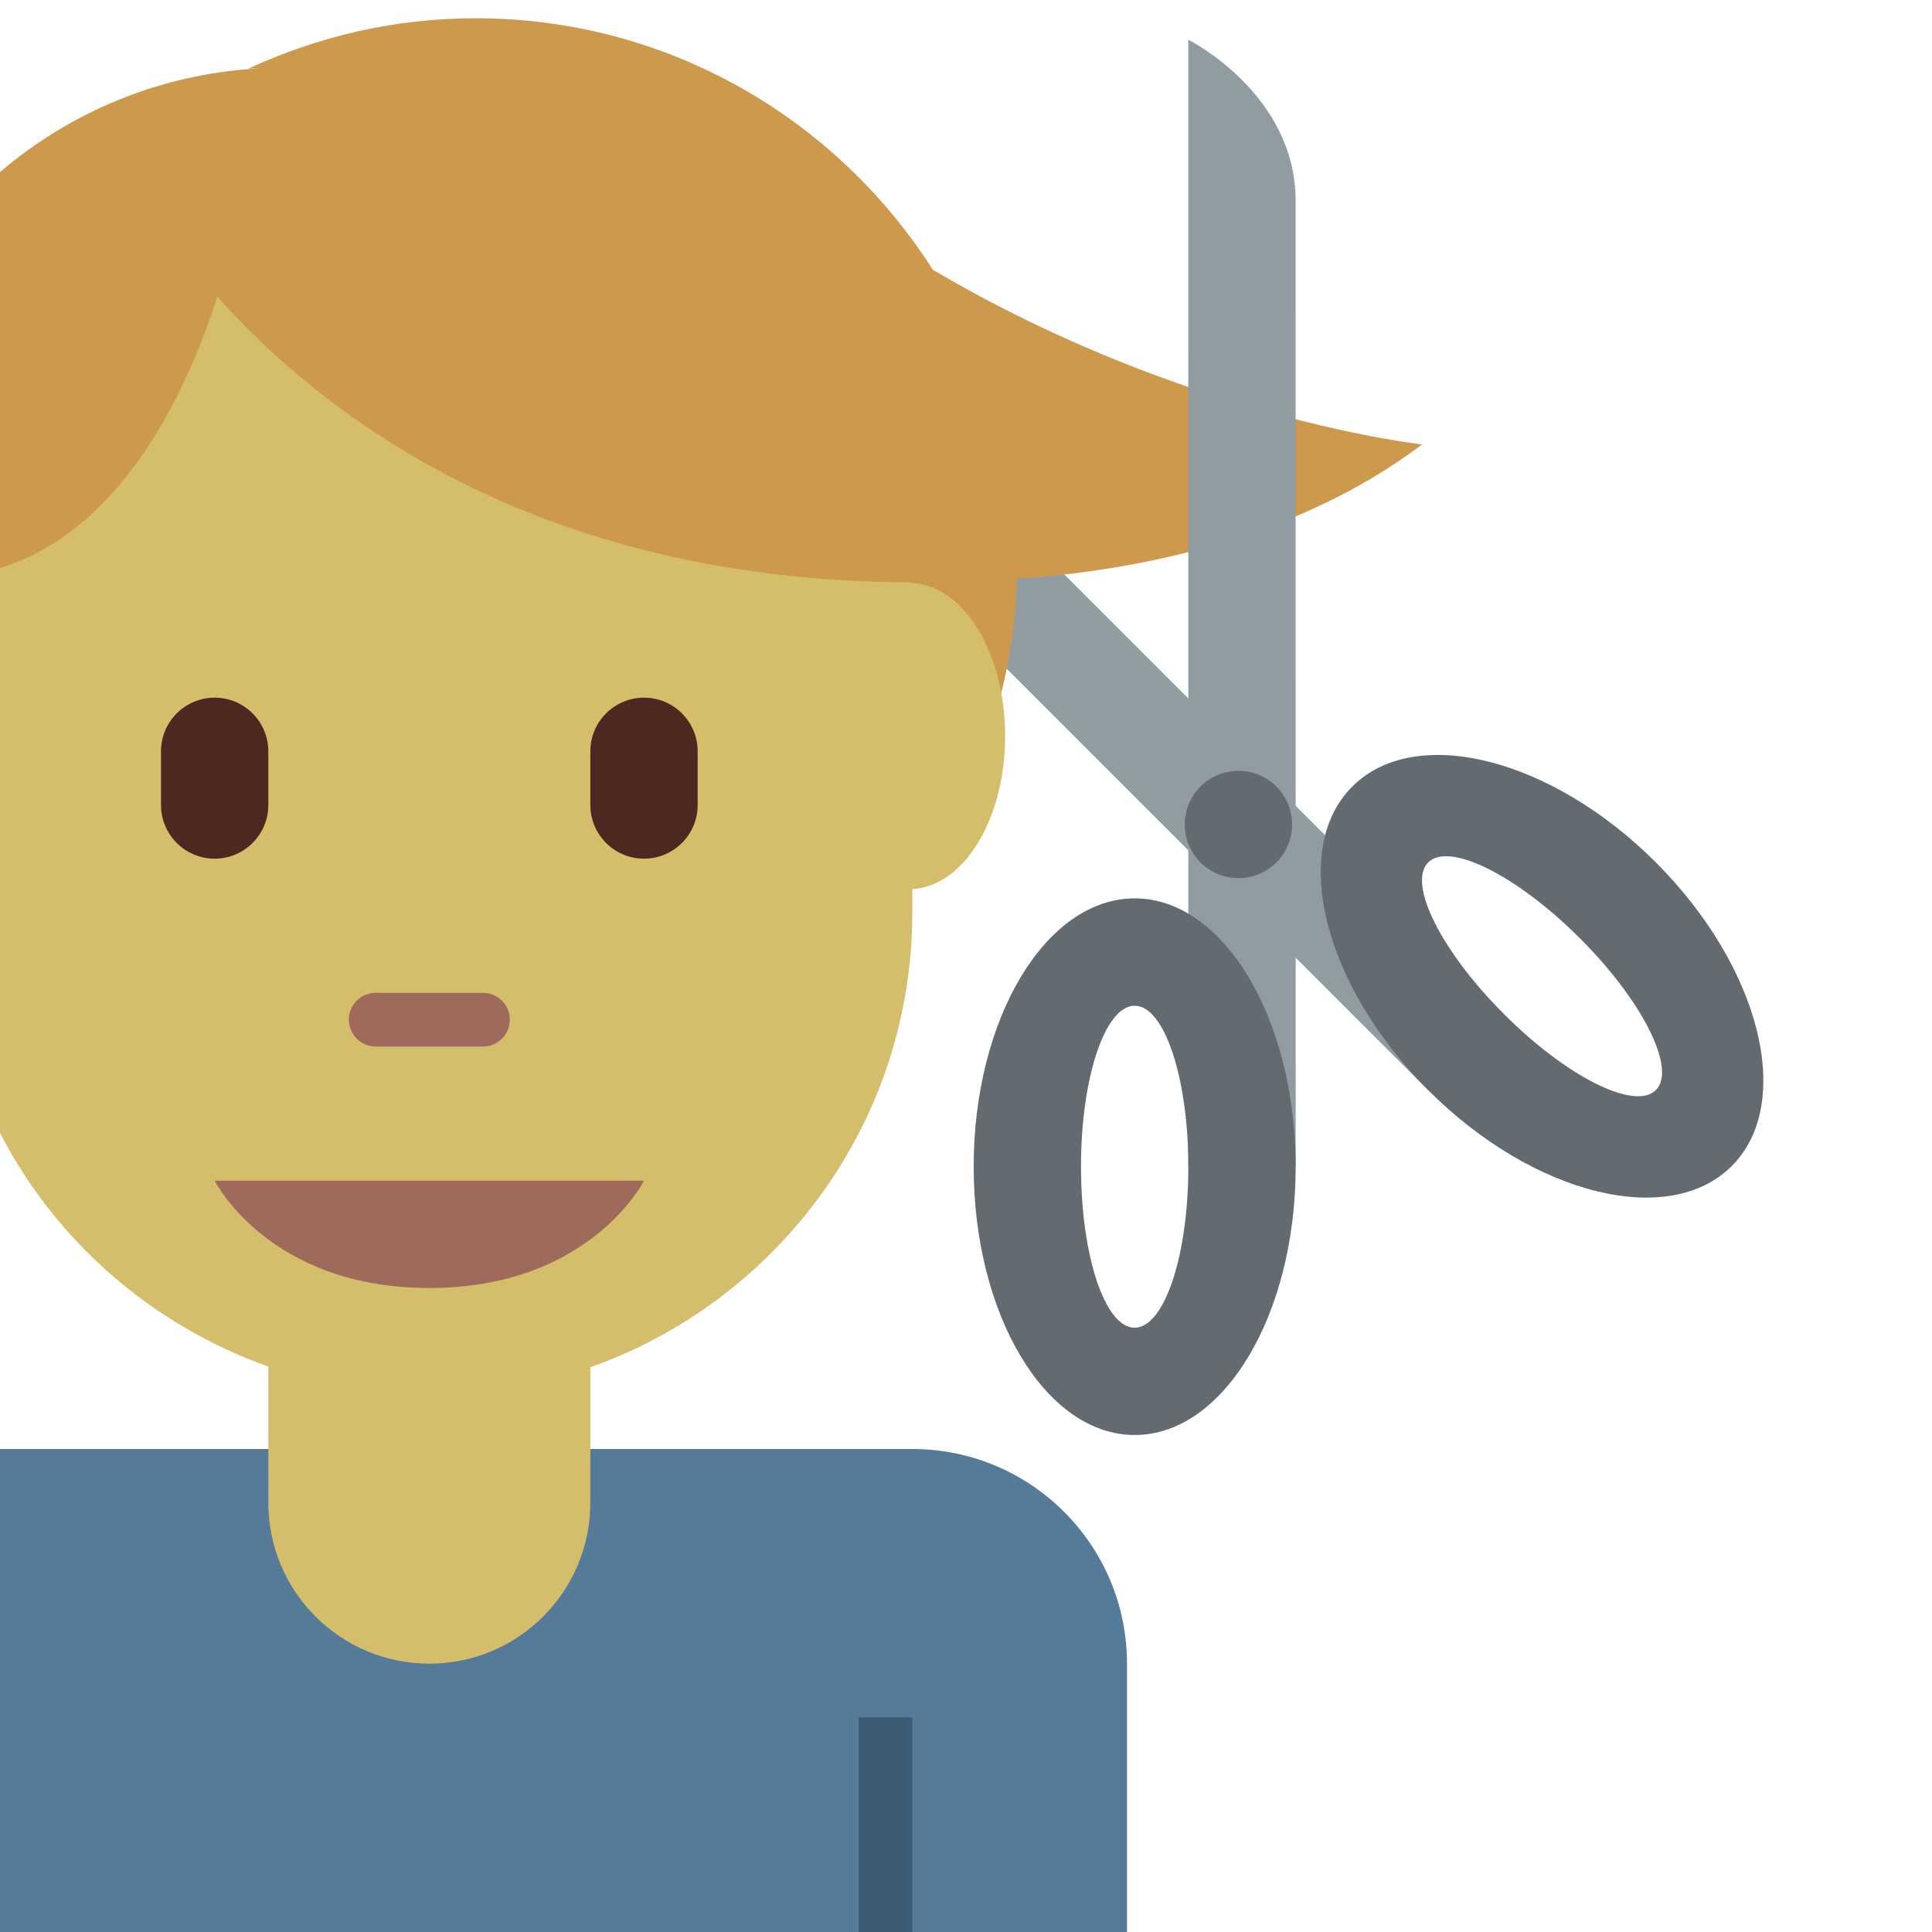 <ns0:svg xmlns:ns0="http://www.w3.org/2000/svg" viewBox="0 0 36 36"><ns0:path fill="#919ca2" d="M28.026 18.899L13.177 4.05s-.707 2.121.707 3.536l12.728 12.728 1.414-1.415z" /><ns0:path fill="#646b70" d="M32.269 21.727c1.172-1.172.538-3.704-1.414-5.657-1.952-1.952-4.485-2.586-5.657-1.414s-.538 3.704 1.414 5.657 4.485 2.586 5.657 1.414zm-5.657-5.657c.391-.391 1.657.243 2.828 1.414 1.171 1.171 1.805 2.438 1.414 2.828s-1.657-.243-2.828-1.414c-1.171-1.171-1.805-2.437-1.414-2.828z" /><ns0:path fill="#cc994d" d="M26.5 8.281s-4.42-.48-9.118-3.255C15.587 2.212 12.445.34 8.859.34c-1.515 0-2.946.344-4.237.942.125-.008.431-.015.589-.019-1.988.015-3.805.744-5.211 1.943v12.367c.766.655 1.641 1.187 2.613 1.524 1.854 2.121 3.208 3.466 6.246 3.466 5.472 0 9.917-4.349 10.094-9.779 2.074-.139 5.124-.676 7.547-2.503z" /><ns0:path fill="#557b99" d="M17 27H0v9h21v-5c0-2.209-1.791-4-4-4z" /><ns0:path fill="#3c5c75" d="M16 32h1v4h-1z" /><ns0:path fill="#d5be6b" d="M18.729 13.715c0-1.548-.769-2.801-1.729-2.852v-.011c-6.887-.019-10.896-3.02-12.951-5.326C3.497 7.259 2.3 9.869 0 10.586v10.525c1.042 2.023 2.834 3.583 5 4.353V28c0 1.657 1.343 3 3 3s3-1.343 3-3v-2.523c3.493-1.237 6-4.56 6-8.477v-.433c.96-.051 1.729-1.304 1.729-2.852z" /><ns0:path fill="#9e6a5b" d="M4 22h8s-1 2-4 2-4-2-4-2zm5-2.5H7c-.276 0-.5-.224-.5-.5s.224-.5.5-.5h2c.276 0 .5.224.5.5s-.224.5-.5.5z" /><ns0:path fill="#4d2821" d="M4 16c-.552 0-1-.448-1-1v-1c0-.552.448-1 1-1s1 .448 1 1v1c0 .552-.448 1-1 1zm8 0c-.552 0-1-.448-1-1v-1c0-.552.448-1 1-1s1 .448 1 1v1c0 .552-.448 1-1 1z" /><ns0:path fill="#919ca2" d="M22.143 21.74l-.001-21s2 1 2 3l.001 18h-2z" /><ns0:circle fill="#646b70" cx="23.076" cy="15.363" r="1" /><ns0:path fill="#646b70" d="M24.143 21.74c-.001-2.762-1.342-5-3-5-1.657 0-3.001 2.239-3 5 0 2.761 1.342 5 3 4.999 1.657.002 3-2.236 3-4.999zm-2 0c0 1.657-.448 3-1.001 3-.553.001-.999-1.343-.999-3-.001-1.657.447-2.999 1-3 .553.001 1 1.344 1 3z" /></ns0:svg>